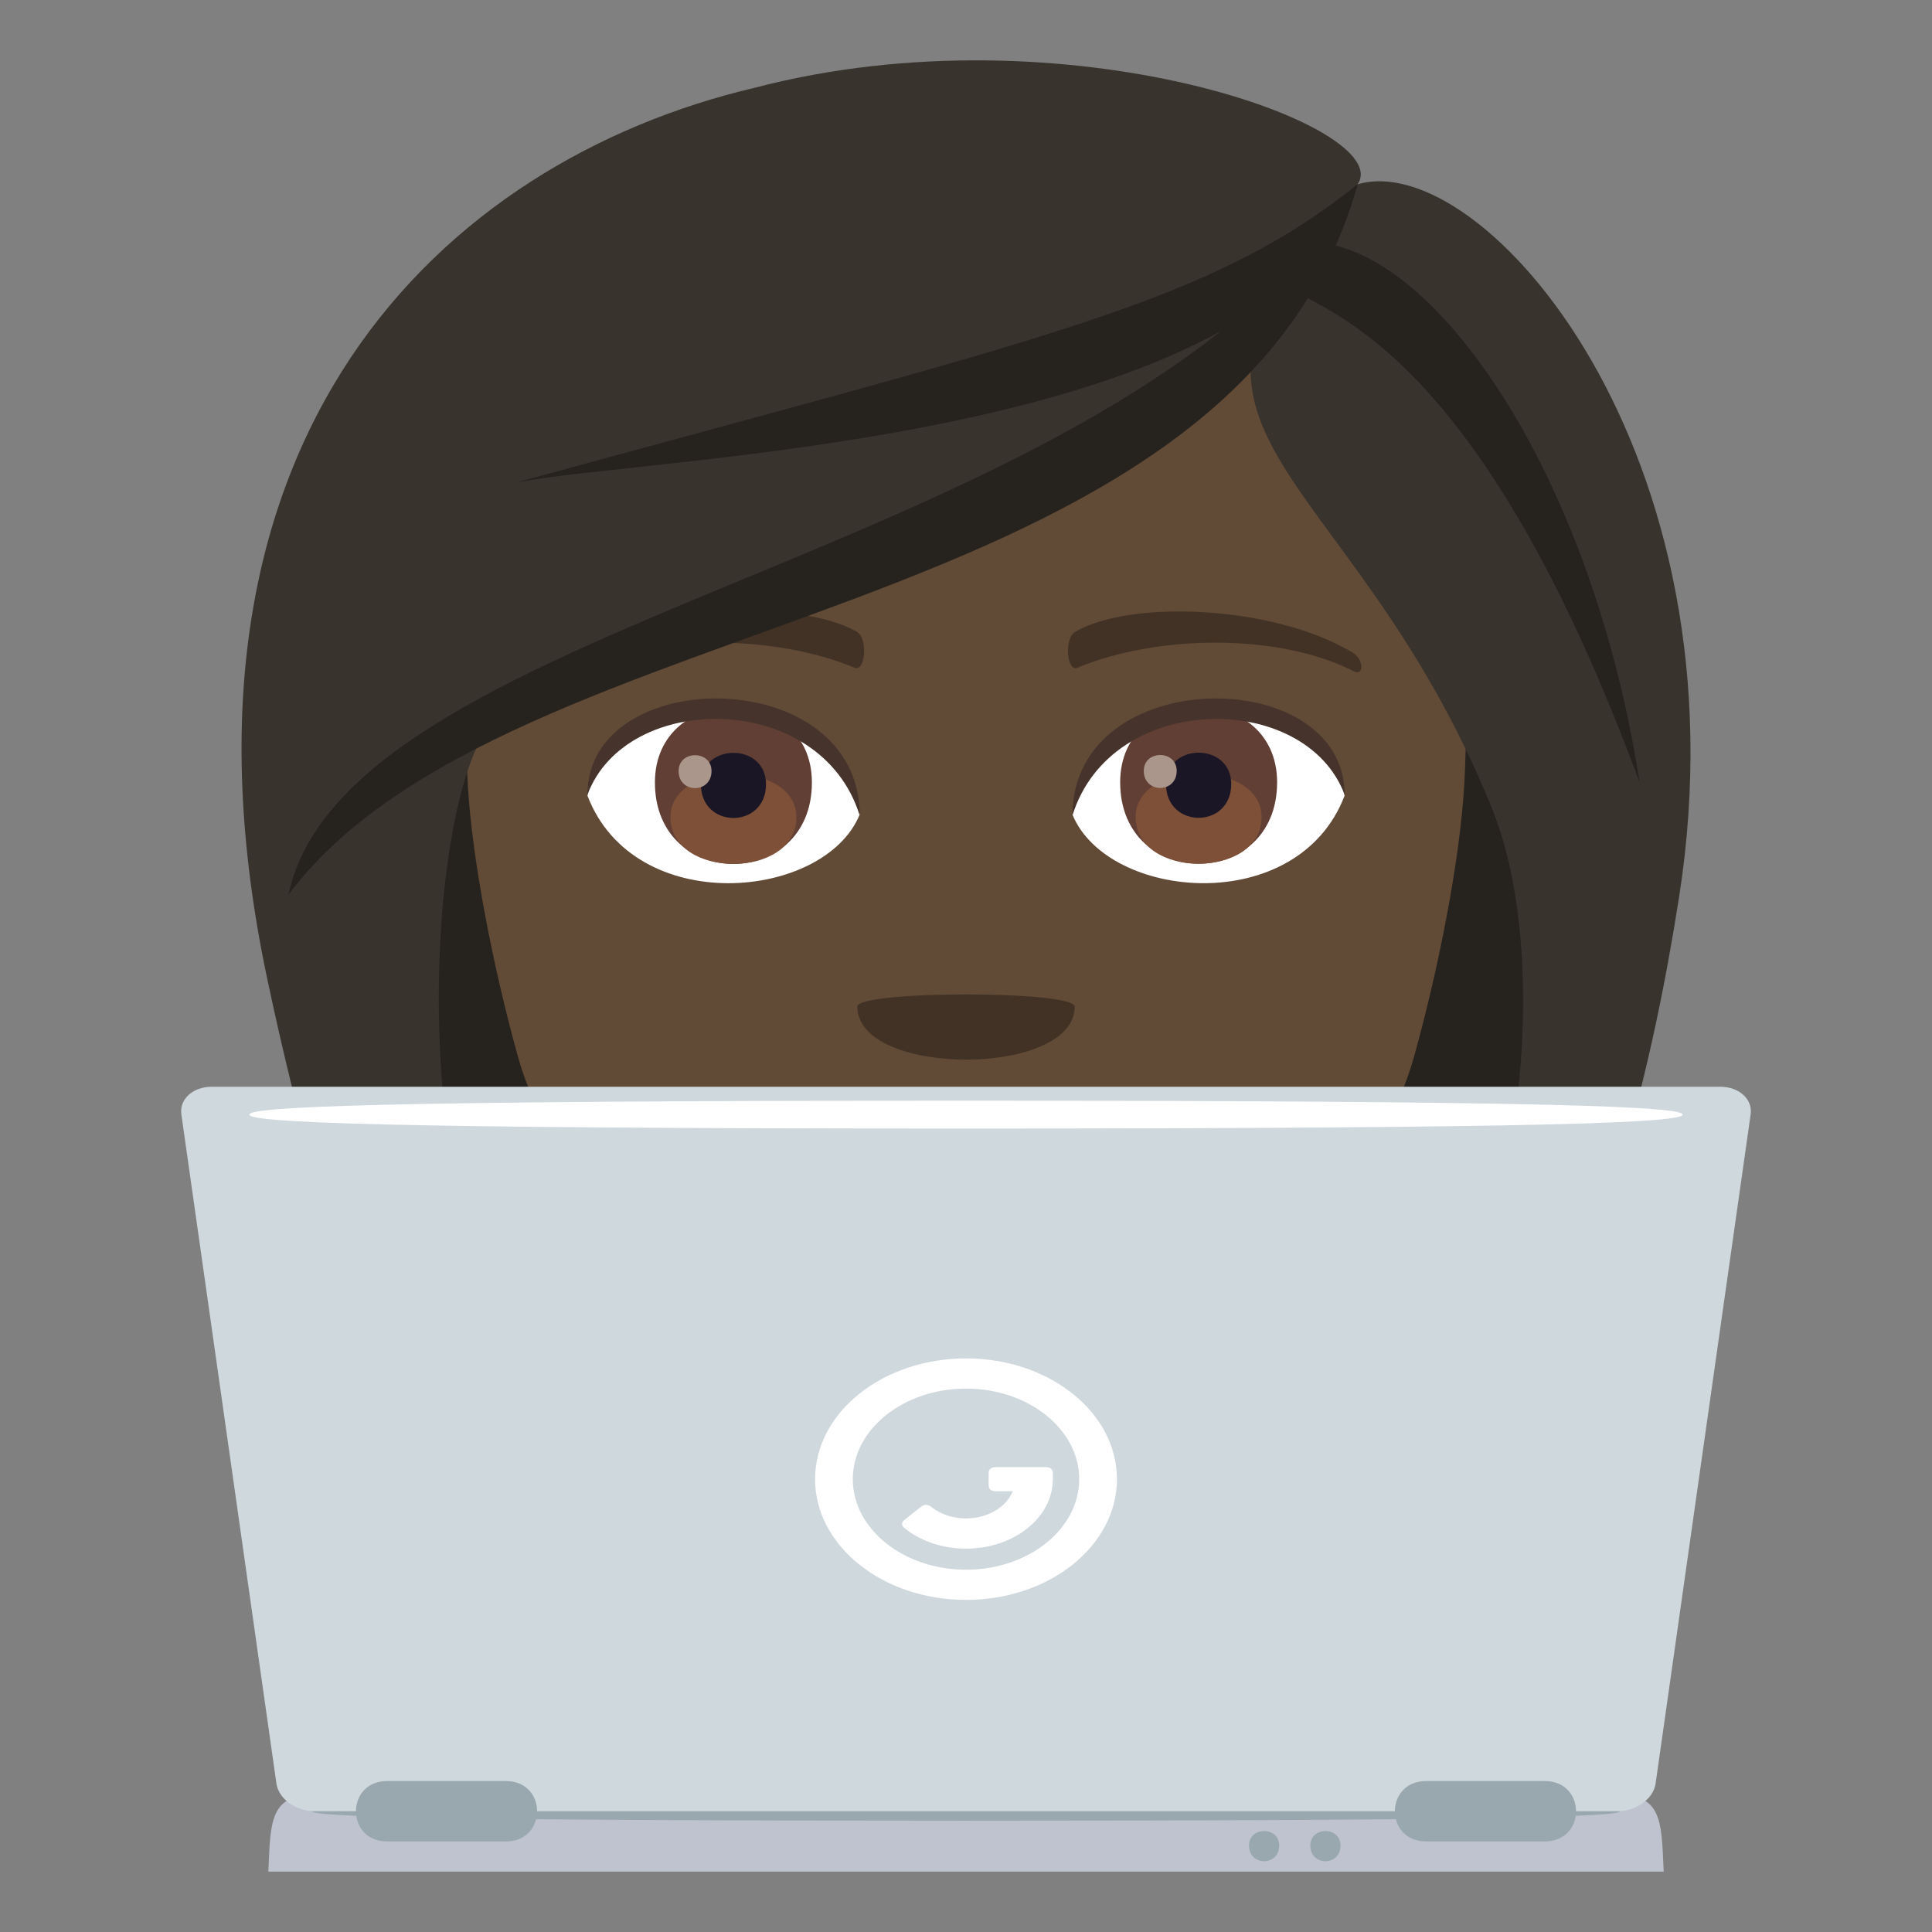 <svg enable-background="new 0 0 64 64" height="64" viewBox="0 0 64 64" width="64" xmlns="http://www.w3.org/2000/svg"><rect x="0" y="0" width="64" height="64" fill="#808080" stroke="none"/><path d="m19.076 13.403c-8.712 37.396-7.915 36.596 10.426 36.596-10.149-7.101 9.293-37.105-10.426-36.596z" fill="#211e1a"/><path d="m15.934 12.824c-6.357 28.412-.872 35.709 3.998 37.175h5.583c-13.062-9.203 7.354-37.735-9.581-37.175z" fill="#26221e"/><path d="m44.709 13.401c8.713 37.397 7.915 36.597-10.425 36.597 9.333-5.7-9.294-37.106 10.425-36.597z" fill="#211e1a"/><path d="m47.85 12.822c9.295 25.85-.02 35.979-3.998 37.176h-5.579c13.061-8.451-7.355-37.736 9.577-37.176z" fill="#26221e"/><path d="m32 4.414c-11.609 0-17.201 9.455-16.502 21.611.143 2.444.822 5.969 1.662 8.989 1.74 6.278 10.928 12.6 14.84 12.6 3.911 0 13.1-6.321 14.84-12.6.84-3.021 1.52-6.545 1.664-8.989.697-12.156-4.893-21.611-16.504-21.611z" fill="#614a36"/><path d="m44.542 26.357c-1.552 4.06-7.861 3.465-9.017.624.875-4.567 8.164-4.957 9.017-.624z" fill="#fff"/><path d="m19.46 26.357c1.552 4.06 7.862 3.466 9.019.624-.876-4.567-8.164-4.957-9.019-.624z" fill="#fff"/><path d="m44.795 21.61c-2.617-1.559-7.308-1.75-9.165-.688-.394.215-.287 1.341.053 1.2 2.648-1.103 6.681-1.157 9.167.117.334.17.34-.403-.055-.629z" fill="#423225"/><path d="m19.207 21.61c2.616-1.559 7.307-1.75 9.167-.688.393.215.288 1.341-.055 1.2-2.649-1.103-6.68-1.159-9.167.117-.334.17-.339-.403.055-.629z" fill="#423225"/><path d="m35.601 33.345c0 2.342-7.2 2.342-7.2 0-.001-.538 7.2-.538 7.2 0z" fill="#423225"/><path d="m44.973 6.106c-8.14 8.341-.371 8.88 4.424 20.606 2.692 6.571.029 20.059-5.545 23.286 6.177 0 9.939-8.55 11.774-20.309 2.291-14.696-6.517-24.811-10.653-23.583z" fill="#38332d"/><path d="m24.99 2.91c-10.323 2.43-19.945 11.552-16.139 29.505 2.25 10.613 5.019 17.583 11.081 17.583-6.758-6.999-5.964-21.76-4.043-25.433 9.793-5.827 26.539-10.241 29.084-18.46 1.292-1.897-9.653-5.901-19.983-3.195z" fill="#38332d"/><path d="m17.081 15.989c4.366-.886 25.249-1.303 27.892-9.883-4.936 3.933-10.049 5.004-27.892 9.883z" fill="#26221e"/><path d="m9.555 29.637c7.324-9.774 31.315-8.695 35.418-23.531-7.966 12.451-33.416 14.135-35.418 23.531z" fill="#26221e"/><path d="m42.559 8.139c-1.89 2.978 4.678-1.397 11.757 17.785-1.747-11.215-7.727-18.936-11.757-17.785z" fill="#26221e"/><path d="m37.107 25.915c0 3.596 5.199 3.596 5.199 0 0-3.337-5.199-3.337-5.199 0z" fill="#613f34"/><path d="m37.619 27.066c0 2.063 4.172 2.063 4.172 0 0-1.913-4.172-1.913-4.172 0z" fill="#7d5037"/><path d="m38.626 25.972c0 1.492 2.16 1.492 2.16 0 0-1.385-2.16-1.385-2.16 0z" fill="#1a1626"/><path d="m37.889 25.536c0 .754 1.09.754 1.09 0 0-.7-1.09-.7-1.09 0z" fill="#ab968c"/><path d="m21.695 25.921c0 3.596 5.2 3.596 5.2 0 .001-3.338-5.2-3.338-5.2 0z" fill="#613f34"/><path d="m22.21 27.072c0 2.062 4.172 2.062 4.172 0 0-1.914-4.172-1.914-4.172 0z" fill="#7d5037"/><path d="m23.217 25.978c0 1.492 2.158 1.492 2.158 0 0-1.386-2.158-1.386-2.158 0z" fill="#1a1626"/><path d="m22.48 25.541c0 .755 1.09.755 1.09 0-.001-.699-1.09-.699-1.09 0z" fill="#ab968c"/><path d="m44.542 26.326c0-4.36-9.017-4.36-9.017.691 1.286-4.146 7.729-4.146 9.017-.691z" fill="#45332c"/><path d="m19.46 26.326c0-4.36 9.019-4.36 9.019.689-1.288-4.146-7.731-4.146-9.019-.689z" fill="#45332c"/><path d="m53.832 59.5h-43.664c-1.279 0-1.209 1.125-1.279 2.5h46.223c-.071-1.375-.001-2.5-1.28-2.5z" fill="#bec3cf"/><path d="m10.332 60c0-.174 3.719-.313 21.668-.313s21.666.139 21.666.313c0 .17-3.717.313-21.666.313s-21.668-.143-21.668-.313" fill="#99a8ae"/><path d="m56.986 36h-49.972c-.625 0-1.078.412-1.006.916l3.149 22.166c.07.504.64.918 1.263.918h43.158c.625 0 1.195-.414 1.266-.918l3.148-22.166c.073-.504-.383-.916-1.006-.916" fill="#cfd8dd"/><path d="m55.738 36.922c0 .256-4.074.463-23.738.463-19.666 0-23.738-.207-23.738-.463 0-.254 4.072-.461 23.738-.461 19.664 0 23.738.207 23.738.461" fill="#fff"/><g fill="#99a8ae"><path d="m16.758 61h-3.934c-1.377 0-1.377-2 0-2h3.934c1.379 0 1.379 2 0 2z"/><path d="m51.174 61h-3.934c-1.377 0-1.377-2 0-2h3.934c1.379 0 1.379 2 0 2z"/><path d="m44.406 61.137c0 .691-1 .691-1 0 0-.643 1-.643 1 0z"/><path d="m42.375 61.137c0 .691-1 .691-1 0 0-.643 1-.643 1 0z"/></g><path d="m32 45.999c2.068 0 3.75 1.346 3.75 3s-1.682 3-3.75 3c-2.066 0-3.75-1.346-3.75-3s1.684-3 3.75-3zm0-1c-2.76 0-5 1.791-5 4s2.24 4 5 4c2.762 0 5-1.791 5-4s-2.238-4-5-4z" fill="#fff"/><path d="m33.002 49.4c-.168 0-.252-.066-.252-.199v-.4c0-.135.084-.201.252-.201h1.623c.168 0 .252.066.252.201v.199c0 1.271-1.287 2.301-2.877 2.301-.771 0-1.496-.246-2.031-.674-.119-.096-.119-.188-.002-.283l.533-.424c.117-.094.234-.094.352 0 .304.241.713.38 1.148.38.723 0 1.336-.377 1.549-.9z" fill="#fff"/></svg>